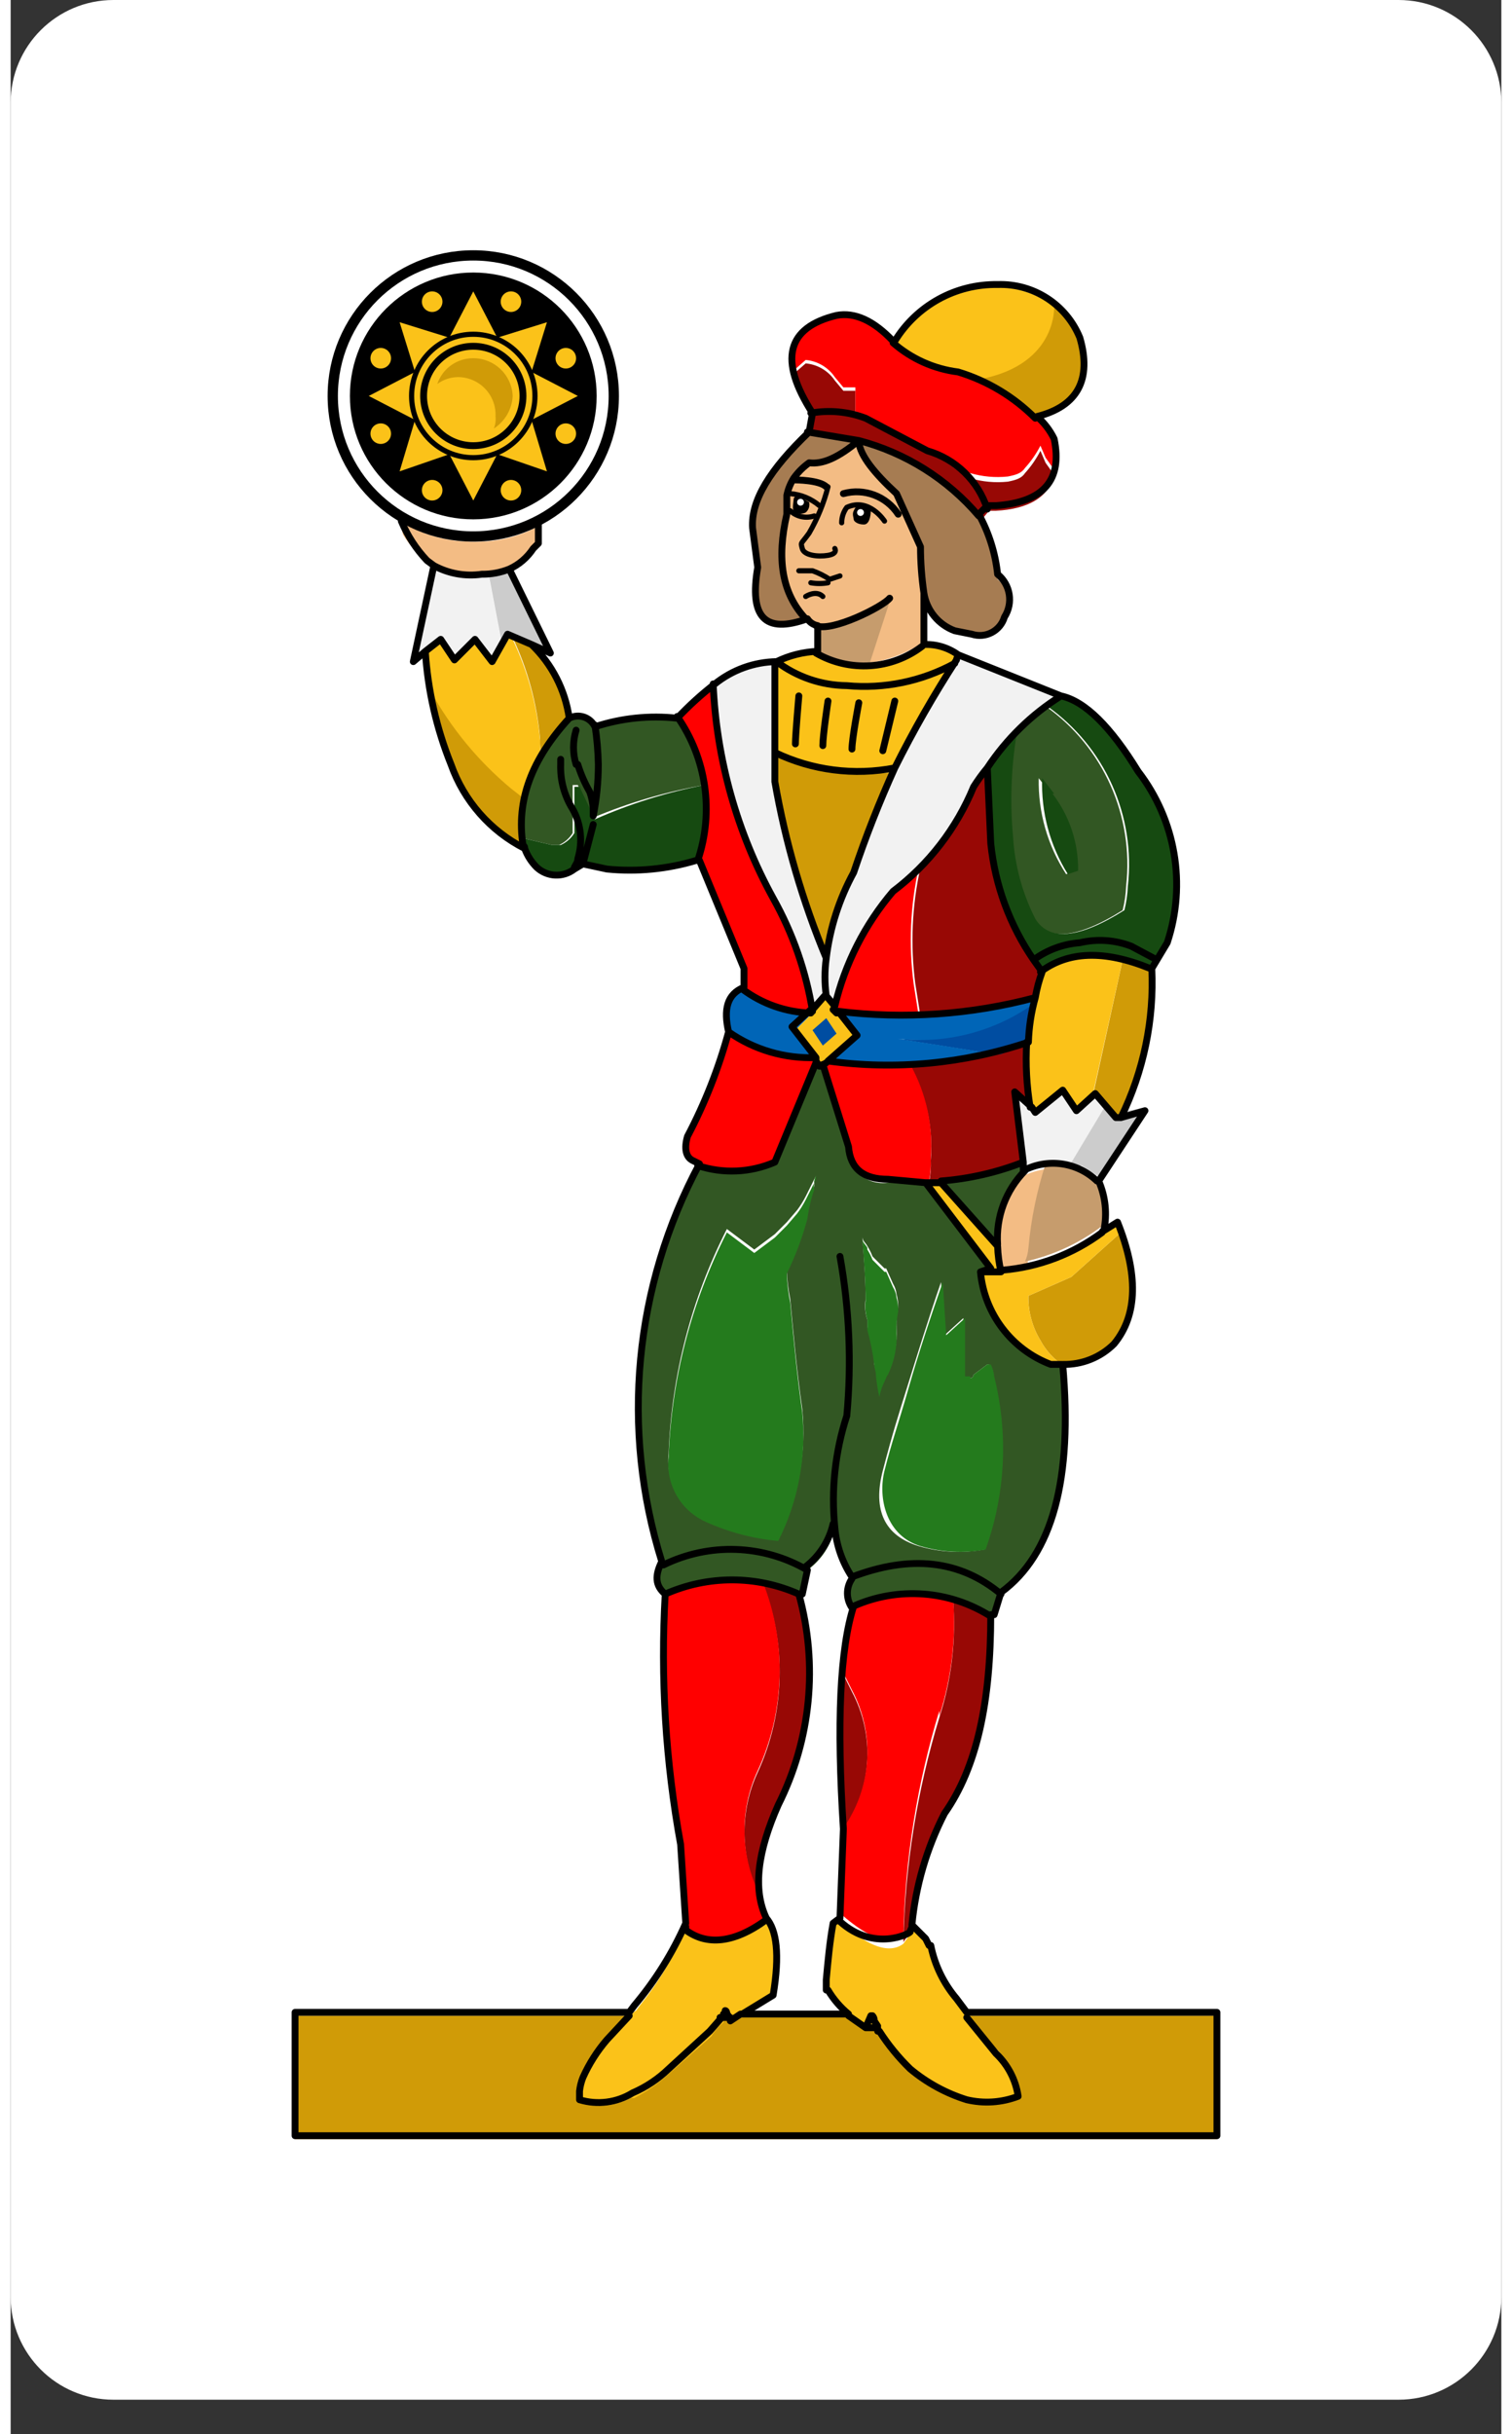 <?xml version="1.0" encoding="UTF-8"?>
<svg xmlns="http://www.w3.org/2000/svg" xmlns:xlink="http://www.w3.org/1999/xlink" width="261px" height="420px" viewBox="0 0 261 426" version="1.1">
<rect x="0" y="0" width="261" height="426" fill="#333333" stroke="none"/>
<g id="surface1">
<path style=" stroke:none;fill-rule:nonzero;fill:rgb(100%,100%,100%);fill-opacity:1;" d="M 18 0 L 243 0 C 252.941 0 261 8.059 261 18 L 261 402 C 261 411.941 252.941 420 243 420 L 18 420 C 8.059 420 0 411.941 0 402 L 0 18 C 0 8.059 8.059 0 18 0 Z M 18 0 "/>
<path style=" stroke:none;fill-rule:nonzero;fill:rgb(59.608%,3.137%,1.961%);fill-opacity:1;" d="M 145.801 293.102 C 145.164 301.992 145.262 310.922 146.102 319.801 C 150.836 312.727 151.297 303.617 147.301 296.102 L 145.801 293.102 M 138.301 279 L 131.699 277.199 C 135.918 287.863 135.59 299.785 130.801 310.199 C 127.609 317.07 127.719 325.02 131.102 331.801 C 131.039 326.422 132.168 321.094 134.398 316.199 C 140.395 304.75 141.789 291.445 138.301 279 M 165 279.898 C 165.574 286.891 164.758 293.926 162.602 300.602 C 158.711 313.348 156.59 326.574 156.301 339.898 L 157.801 337.801 L 157.801 337.199 C 158.48 330.367 160.523 323.734 163.801 317.699 C 169.199 309.602 171.898 297.898 171.602 282.602 C 169.539 281.395 167.316 280.488 165 279.898 M 178.199 182.699 L 173.398 184.199 C 173.102 184.199 173.102 184.199 173.102 184.5 L 172.5 184.5 C 167.574 185.66 162.555 186.363 157.5 186.602 C 160.305 191.625 161.559 197.363 161.102 203.102 C 161.16 204.406 161.059 205.719 160.801 207 L 162.898 207 C 167.965 206.621 172.934 205.406 177.602 203.398 L 176.102 191.398 L 178.801 194.102 C 178.324 190.32 178.125 186.508 178.199 182.699 M 171 134.699 L 168.898 138 C 166.684 143.211 163.418 147.91 159.301 151.801 C 157.805 158.496 157.5 165.398 158.398 172.199 L 159.301 177.898 C 166.113 177.656 172.867 176.547 179.398 174.602 C 179.699 173.102 180.301 171.898 180.602 170.398 C 180.266 169.664 179.863 168.961 179.398 168.301 C 175.195 162.227 172.52 155.23 171.602 147.898 L 171 134.699 M 147.898 72.602 L 147.898 68.398 L 145.801 68.398 L 144.301 66.602 C 143.137 64.887 141.266 63.785 139.199 63.602 L 136.801 65.699 C 137.508 68.262 138.621 70.691 140.102 72.898 L 139.5 76.199 C 142.547 76.355 145.566 76.859 148.5 77.699 L 148.801 77.699 C 156.926 80.145 164.203 84.82 169.801 91.199 L 171.301 89.398 L 172.5 89.398 C 178.199 89.102 181.801 87 182.699 83.102 L 181.199 81 L 180.301 78.898 C 179.574 80.312 178.668 81.625 177.602 82.801 C 177 83.699 176.102 84 174.602 84.301 C 172.383 84.531 170.141 84.328 168 83.699 L 167.699 83.699 L 163.199 80.398 L 159.898 78.898 L 147.898 72.898 "/>
<path style=" stroke:none;fill-rule:nonzero;fill:rgb(81.569%,60.784%,2.745%);fill-opacity:1;" d="M 104.398 357.301 L 108.301 352.801 L 49.801 352.801 L 49.801 374.398 L 211.199 374.398 L 211.199 352.801 L 167.699 352.801 C 169.234 354.934 170.941 356.941 172.801 358.801 C 174.801 360.984 176.152 363.688 176.699 366.602 C 173.723 367.691 170.492 367.898 167.398 367.199 C 163.871 366.062 160.605 364.227 157.801 361.801 C 155.578 359.898 153.656 357.672 152.102 355.199 C 152.102 354.898 151.801 354.898 151.801 354.602 L 150 354.602 C 148.797 354.082 147.68 353.371 146.699 352.5 L 128.102 352.5 L 126.602 353.398 L 124.801 353.398 C 123.949 354.055 123.234 354.867 122.699 355.801 L 115.199 362.398 C 113.398 364.066 111.383 365.48 109.199 366.602 L 108.602 366.602 C 105.832 368.062 102.602 368.387 99.602 367.5 L 99.602 366 C 99.691 365.176 99.895 364.371 100.199 363.602 C 101.422 361.293 102.828 359.086 104.398 357 M 194.398 215.699 L 185.699 223.5 L 178.199 226.801 C 178.141 229.547 178.871 232.254 180.301 234.602 C 181.285 236.441 182.734 237.992 184.5 239.102 C 187.785 239.211 190.953 237.898 193.199 235.5 C 197.102 230.699 197.699 224.102 194.398 215.699 M 193.5 195.898 L 194.398 195.898 C 198.391 187.906 200.25 179.02 199.801 170.102 L 194.699 168 L 189.301 192.602 L 189.898 191.699 L 191.699 193.801 L 193.5 195.898 "/>
<path style=" stroke:none;fill-rule:nonzero;fill:rgb(0%,30.196%,63.137%);fill-opacity:1;" d="M 172.5 184.5 L 173.398 184.5 L 178.5 182.398 L 178.5 176.699 L 179.102 175.5 C 172.078 180.332 163.59 182.559 155.102 181.801 L 172.199 184.5 "/>
<path style=" stroke:none;fill-rule:nonzero;fill:rgb(81.569%,60.784%,2.745%);fill-opacity:1;" d="M 90.301 139.801 L 87.602 137.699 C 81.875 132.93 77.09 127.129 73.5 120.602 C 74.16 125.227 75.371 129.758 77.102 134.102 C 79.559 140.445 84.254 145.676 90.301 148.801 C 90 148.5 90 148.5 90 148.199 C 90 147.898 89.699 147.301 89.699 146.699 C 89.438 144.383 89.641 142.035 90.301 139.801 M 98.102 125.699 C 97.141 120.961 94.852 116.59 91.5 113.102 L 87.898 111.602 C 90.543 117.168 92.168 123.16 92.699 129.301 C 92.664 130.406 92.766 131.516 93 132.602 C 94.402 130.094 96.113 127.773 98.102 125.699 M 133.801 131.398 L 133.801 136.801 C 135.562 147.422 138.582 157.793 142.801 167.699 C 143.484 162.547 145.109 157.562 147.602 153 L 147.898 153 C 149.754 146.938 152.062 141.02 154.801 135.301 L 150 135.301 C 144.332 135.66 138.684 134.301 133.801 131.398 "/>
<path style=" stroke:none;fill-rule:nonzero;fill:rgb(98.431%,76.078%,9.804%);fill-opacity:1;" d="M 145.5 336.301 L 144.301 336.898 L 144 336.898 C 143.699 340.199 143.102 343.5 143.102 346.801 L 143.102 348.301 C 144.137 349.832 145.344 351.242 146.699 352.5 C 147.68 353.371 148.797 354.082 150 354.602 L 151.801 354.602 C 151.801 354.898 152.102 354.898 152.102 355.199 C 153.656 357.672 155.578 359.898 157.801 361.801 C 160.605 364.227 163.871 366.062 167.398 367.199 C 170.492 367.898 173.723 367.691 176.699 366.602 C 176.152 363.688 174.801 360.984 172.801 358.801 C 170.941 356.941 169.234 354.934 167.699 352.801 C 166.914 352.156 166.297 351.332 165.898 350.398 C 163.609 347.707 161.969 344.527 161.102 341.102 L 160.199 339.898 C 159.559 338.953 158.746 338.141 157.801 337.5 L 157.801 338.102 L 156.301 340.199 C 153.898 342 150.301 340.801 145.5 336.602 M 150.602 352.801 L 150 352.801 M 126.602 339 L 123.898 339.602 C 121.793 339.699 119.738 338.941 118.199 337.5 C 116.23 342.242 113.605 346.688 110.398 350.699 L 109.5 351.898 C 108.898 352.199 108.602 352.801 108.301 353.102 L 104.398 357.602 C 102.828 359.684 101.422 361.891 100.199 364.199 C 99.895 364.969 99.691 365.777 99.602 366.602 L 99.602 368.102 C 102.602 368.984 105.832 368.664 108.602 367.199 L 109.199 367.199 C 111.383 366.078 113.398 364.668 115.199 363 L 122.699 356.398 C 123.234 355.469 123.949 354.652 124.801 354 L 124.801 352.801 L 126 352.801 C 126 352.965 126.133 353.102 126.301 353.102 C 126.301 353.266 126.434 353.398 126.602 353.398 L 128.102 352.5 L 133.5 349.199 C 134.699 342 134.398 337.5 132.602 335.699 L 132.301 335.699 C 130.566 336.988 128.645 338 126.602 338.699 M 173.699 222.602 C 173.312 221.117 173.012 219.617 172.801 218.102 L 162.898 207 L 160.199 207 L 171.602 222.301 L 170.102 222.898 C 170.781 230.109 175.402 236.348 182.102 239.102 L 184.5 239.102 C 182.734 237.992 181.285 236.441 180.301 234.602 C 178.871 232.254 178.141 229.547 178.199 226.801 L 185.699 223.5 L 194.398 215.699 C 194.102 215.102 194.102 214.5 193.801 213.898 L 191.398 215.398 C 191.398 215.699 191.398 215.699 191.102 216 C 187.203 218.961 182.695 221.012 177.898 222 L 173.699 222.602 "/>
<path style=" stroke:none;fill-rule:nonzero;fill:rgb(0%,39.608%,71.765%);fill-opacity:1;" d="M 137.398 180.301 L 140.398 177.301 C 136.102 176.977 131.961 175.527 128.398 173.102 C 125.699 174.301 124.801 176.699 126 180.602 C 130.258 183.953 135.586 185.66 141 185.398 L 137.398 180.301 "/>
<path style=" stroke:none;fill-rule:nonzero;fill:rgb(98.431%,76.078%,9.804%);fill-opacity:1;" d="M 194.699 168 C 189.883 166.57 184.672 167.457 180.602 170.398 C 180.301 171.898 179.699 173.102 179.398 174.602 L 179.102 174.602 L 179.102 175.199 L 178.5 176.398 L 178.5 181.801 L 173.398 183.898 L 178.199 182.398 C 178.125 186.211 178.324 190.02 178.801 193.801 L 179.398 194.699 L 184.199 190.801 L 186.602 194.398 L 189.301 192.301 L 194.699 168 "/>
<path style=" stroke:none;fill-rule:nonzero;fill:rgb(0%,39.608%,71.765%);fill-opacity:1;" d="M 179.102 174.898 C 172.633 176.633 165.992 177.637 159.301 177.898 C 154.492 178.148 149.672 177.949 144.898 177.301 L 148.199 181.5 L 143.102 186 C 147.871 186.648 152.691 186.852 157.5 186.602 C 162.555 186.363 167.574 185.66 172.5 184.5 L 155.398 181.801 C 163.535 182.727 171.73 180.703 178.5 176.102 "/>
<path style=" stroke:none;fill-rule:nonzero;fill:rgb(98.431%,76.078%,9.804%);fill-opacity:1;" d="M 87.898 111.602 L 87.301 111.602 L 86.102 113.699 L 84.602 116.398 L 81.301 112.199 L 77.699 115.801 L 75.602 112.199 L 72.602 114.602 L 73.5 120.898 C 77.09 127.43 81.875 133.23 87.602 138 L 90.301 140.102 C 90.66 137.531 91.582 135.074 93 132.898 C 92.766 131.816 92.664 130.707 92.699 129.602 C 92.168 123.461 90.543 117.465 87.898 111.898 M 134.102 115.801 L 134.102 131.398 C 138.898 134.242 144.43 135.602 150 135.301 L 154.801 135.301 C 154.801 135 154.801 135 155.102 134.699 C 158.188 128.082 161.695 121.668 165.602 115.5 L 166.199 114.898 C 164.293 113.719 162.137 113 159.898 112.801 C 157.102 114.93 153.789 116.273 150.301 116.699 C 147.152 116.617 144.07 115.793 141.301 114.301 C 138.801 114.395 136.348 115.008 134.102 116.102 M 179.699 73.199 C 181.934 72.246 184.047 71.039 186 69.602 C 187.891 66.641 188.227 62.949 186.898 59.699 C 184.801 54 180 50.699 172.801 50.102 C 165.473 50.273 158.715 54.102 154.801 60.301 C 157.367 62.605 160.457 64.254 163.801 65.102 Z M 179.699 73.199 "/>
<path style=" stroke:none;fill-rule:nonzero;fill:rgb(81.569%,60.784%,2.745%);fill-opacity:1;" d="M 182.699 53.699 C 182.699 53.699 183.301 64.5 168.301 66.602 L 180 73.5 C 180 73.5 188.102 71.102 188.102 64.5 C 188.441 60.176 186.363 56.02 182.699 53.699 Z M 182.699 53.699 "/>
<path style=" stroke:none;fill-rule:nonzero;fill:rgb(100%,0%,0%);fill-opacity:1;" d="M 131.699 277.199 C 126.043 276.145 120.203 276.77 114.898 279 C 113.879 293.855 114.789 308.777 117.602 323.398 L 118.199 337.199 C 119.738 338.641 121.793 339.398 123.898 339.301 L 126.602 338.699 C 128.645 338 130.566 336.988 132.301 335.699 C 131.723 334.355 131.32 332.945 131.102 331.5 C 127.719 324.719 127.609 316.77 130.801 309.898 C 135.59 299.484 135.918 287.562 131.699 276.898 M 162.602 300.301 C 164.758 293.625 165.574 286.59 165 279.602 C 159.344 277.91 153.266 278.336 147.898 280.801 C 146.609 284.672 145.898 288.719 145.801 292.801 L 147.301 295.801 C 151.297 303.316 150.836 312.426 146.102 319.5 L 145.5 335.102 C 150.301 339.301 153.898 340.5 156.301 338.699 C 156.59 325.375 158.711 312.148 162.602 299.398 M 143.102 186 L 142.5 186.602 L 146.699 200.699 C 146.68 202.461 147.434 204.141 148.762 205.297 C 150.09 206.449 151.859 206.965 153.602 206.699 L 160.801 206.699 C 161.059 205.418 161.16 204.105 161.102 202.801 C 161.559 197.066 160.305 191.324 157.5 186.301 C 152.691 186.551 147.871 186.348 143.102 185.699 M 126 180.602 L 125.699 180.602 C 124.297 187.141 121.867 193.418 118.5 199.199 C 117.898 201.301 118.199 202.801 119.398 203.398 L 120.602 204 C 125.02 205.469 129.828 205.258 134.102 203.398 L 141.301 186 L 141.301 185.398 C 135.887 185.66 130.559 183.953 126.301 180.602 M 173.699 184.199 L 173.398 184.199 C 173.398 183.898 173.398 183.898 173.699 183.898 M 159.301 151.801 C 157.844 153.355 156.234 154.762 154.5 156 C 149.68 162.062 146.293 169.141 144.602 176.699 L 144.602 177.301 C 149.371 177.949 154.191 178.148 159 177.898 L 158.102 172.199 C 157.203 165.398 157.508 158.496 159 151.801 M 117 125.699 C 119.367 129.207 120.906 133.211 121.5 137.398 C 121.973 141.934 121.566 146.52 120.301 150.898 L 128.102 169.801 L 128.102 173.102 C 131.664 175.527 135.801 176.977 140.102 177.301 L 140.699 176.699 C 139.395 169.891 137.066 163.316 133.801 157.199 C 127.379 145.691 123.684 132.863 123 119.699 C 120.609 121.371 118.488 123.395 116.699 125.699 M 165.898 65.398 L 165 65.398 C 161.211 64.629 157.691 62.871 154.801 60.301 L 154.199 59.699 C 151.809 56.734 148.094 55.156 144.301 55.5 C 138.301 57 135.602 60.301 136.801 65.102 L 139.199 63 C 141.266 63.184 143.137 64.285 144.301 66 L 145.801 67.801 L 147.898 67.801 L 147.898 72 L 159.898 78.301 L 163.801 80.102 L 167.699 82.801 L 168 82.801 C 170.141 83.43 172.383 83.633 174.602 83.398 C 176.102 83.102 177 82.801 177.602 81.898 C 178.668 80.727 179.574 79.414 180.301 78 L 181.199 80.102 L 182.699 82.199 C 183.004 80.414 183.004 78.586 182.699 76.801 C 181.859 75.301 180.738 73.977 179.398 72.898 C 175.633 69.133 170.996 66.348 165.898 64.801 "/>
<path style=" stroke:none;fill-rule:nonzero;fill:rgb(19.608%,34.118%,13.725%);fill-opacity:1;" d="M 177.898 205.199 L 177.602 205.199 L 177.602 203.398 C 172.934 205.406 167.965 206.621 162.898 207 L 172.801 218.102 C 172.602 213.273 174.453 208.586 177.898 205.199 M 142.199 186.898 L 141.301 186 L 134.102 203.398 C 129.828 205.258 125.02 205.469 120.602 204 C 109.242 225.414 106.973 250.496 114.301 273.602 C 112.801 276 112.801 277.801 114.602 279 L 114.898 279 C 120.203 276.77 126.043 276.145 131.699 277.199 L 138.301 279 L 138.602 279 L 139.5 274.801 C 142.004 273.008 143.723 270.324 144.301 267.301 C 144.527 270.461 145.672 273.484 147.602 276 C 146.449 277.473 146.332 279.504 147.301 281.102 L 147.898 281.102 C 153.266 278.637 159.344 278.211 165 279.898 C 167.316 280.488 169.539 281.395 171.602 282.602 C 171.898 282.898 171.898 283.199 172.199 283.199 L 173.398 279 C 182.699 272.398 186.301 258.898 184.199 239.102 L 182.102 239.102 C 175.402 236.348 170.781 230.109 170.102 222.898 L 171.602 222.301 L 160.199 207 L 153.602 207 C 151.859 207.266 150.09 206.75 148.762 205.594 C 147.434 204.441 146.68 202.762 146.699 201 L 142.5 186.898 L 142.199 186.898 M 139.199 209.398 L 141 205.801 C 140.758 206.367 140.656 206.984 140.699 207.602 C 140.125 209.254 139.723 210.965 139.5 212.699 C 138.617 216.012 137.41 219.227 135.898 222.301 C 135.953 224.016 136.152 225.719 136.5 227.398 C 137.102 234 137.699 240.301 138.602 246.602 C 139.359 254.348 137.902 262.148 134.398 269.102 C 130.047 268.707 125.789 267.594 121.801 265.801 C 117.34 263.855 114.664 259.234 115.199 254.398 C 115.703 240.715 119.184 227.305 125.398 215.102 L 130.199 218.699 L 133.801 216 L 135.898 213.898 L 137.699 211.801 C 138.266 211.043 138.77 210.242 139.199 209.398 M 149.102 216.301 C 149.102 217.199 149.699 217.5 150 218.102 C 150.359 218.668 150.66 219.27 150.898 219.898 L 153 222 L 153.301 222 L 154.5 224.699 C 154.836 225.246 155.039 225.863 155.102 226.5 C 155.328 227.277 155.43 228.09 155.398 228.898 C 155.152 230.082 155.051 231.293 155.102 232.5 C 155.242 235.086 154.727 237.668 153.602 240 C 153.301 240.301 153.301 240.602 153 241.199 C 152.566 242.051 152.266 242.961 152.102 243.898 C 151.801 242.699 151.801 241.199 151.5 240 C 151.199 238.801 151.199 238.801 151.199 238.199 C 150.945 236.172 150.543 234.168 150 232.199 L 150 231 C 149.609 229.844 149.504 228.605 149.699 227.398 C 149.699 223.801 149.398 220.199 149.102 216.301 M 167.102 241.199 L 168 241.199 C 168.332 241.199 168.602 240.93 168.602 240.602 L 171 238.801 L 171.301 238.801 C 171.633 239.453 171.836 240.168 171.898 240.898 C 174.41 250.926 173.887 261.473 170.398 271.199 C 166.605 271.898 162.699 271.691 159 270.602 C 153 268.801 150.898 264.301 152.699 257.398 C 154.5 250.5 155.398 247.801 156.898 243 C 158.398 238.199 160.801 230.398 162.898 224.398 L 163.5 233.699 L 166.801 230.699 L 166.801 241.199 M 181.199 123.602 C 179.254 125.137 177.445 126.844 175.801 128.699 C 174.867 134.551 174.664 140.496 175.199 146.398 C 175.496 151.418 176.824 156.32 179.102 160.801 C 181.5 164.699 186.602 164.398 194.699 159.301 C 195.047 157.926 195.246 156.516 195.301 155.102 C 196.695 142.812 191.293 130.742 181.199 123.602 M 180 136.199 L 182.102 138.898 C 185.082 142.762 186.668 147.52 186.602 152.398 L 184.801 153 C 181.551 148.008 179.879 142.156 180 136.199 M 121.199 137.398 C 120.699 133.234 119.262 129.234 117 125.699 C 112.051 125.016 107.008 125.531 102.301 127.199 C 101.5 125.688 99.676 125.035 98.102 125.699 C 96.113 127.773 94.402 130.094 93 132.602 C 91.582 134.773 90.66 137.23 90.301 139.801 C 89.641 142.035 89.438 144.383 89.699 146.699 L 94.801 147.898 L 96 147.898 C 96.992 147.457 97.828 146.727 98.398 145.801 L 98.398 137.398 L 99.301 137.398 L 102 143.102 C 108.262 140.461 114.805 138.547 121.5 137.398 Z M 121.199 137.398 "/>
<path style=" stroke:none;fill-rule:nonzero;fill:rgb(95.294%,73.725%,51.765%);fill-opacity:1;" d="M 184.5 204.602 L 184.801 204.602 C 182.238 204.273 179.633 204.691 177.301 205.801 C 173.945 209.102 172.191 213.703 172.5 218.398 C 172.551 219.918 172.754 221.422 173.102 222.898 L 173.398 222.898 L 177.602 222.301 C 177.973 221.555 178.18 220.734 178.199 219.898 C 178.652 214.902 179.656 209.973 181.199 205.199 L 184.5 205.199 M 91.199 96.301 L 92.102 95.102 L 92.102 92.102 C 88.695 93.941 84.871 94.871 81 94.801 C 76.445 94.848 71.973 93.602 68.102 91.199 L 68.699 93.602 C 69.758 95.293 71.074 96.812 72.602 98.102 C 72.898 98.398 73.5 98.699 73.801 99.301 C 76.414 100.543 79.316 101.059 82.199 100.801 L 83.102 100.801 L 87 99.602 C 88.629 98.828 90.066 97.703 91.199 96.301 M 148.199 77.398 C 145.855 79.652 142.75 80.938 139.5 81 C 138.453 81.742 137.543 82.656 136.801 83.699 L 135.898 85.801 C 135.531 86.961 135.426 88.191 135.602 89.398 L 135.602 90.301 C 133.801 97.801 134.699 103.801 138.898 108.301 L 140.699 109.5 C 143.105 110.043 145.617 109.836 147.898 108.898 L 152.102 106.801 L 149.699 116.102 C 153.242 115.711 156.637 114.477 159.602 112.5 L 159.602 103.5 C 158.902 100.859 158.699 98.113 159 95.398 L 154.5 86.398 C 150.602 82.5 148.199 79.5 147.898 77.102 "/>
<path style=" stroke:none;fill-rule:nonzero;fill:rgb(77.647%,61.176%,42.745%);fill-opacity:1;" d="M 184.801 203.699 L 181.199 203.699 C 179.656 208.473 178.652 213.402 178.199 218.398 C 178.141 219.23 177.938 220.039 177.602 220.801 C 182.371 219.75 186.871 217.703 190.801 214.801 L 191.102 214.801 C 191.66 211.996 191.453 209.094 190.5 206.398 L 187.199 204 L 184.801 204 M 141.301 114 C 144.07 115.492 147.152 116.316 150.301 116.398 L 154.199 104.398 L 148.801 107.398 C 146.492 108.918 143.758 109.652 141 109.5 Z M 141.301 114 "/>
<path style=" stroke:none;fill-rule:nonzero;fill:rgb(14.118%,48.235%,11.373%);fill-opacity:1;" d="M 168 240.898 L 167.102 240.898 L 167.102 230.699 L 163.801 233.699 L 163.199 224.398 C 161.102 230.398 159 236.699 157.199 243 C 155.398 249.301 154.199 252.602 153 257.398 C 151.801 262.199 153.301 268.801 159.301 270.602 C 163 271.691 166.906 271.898 170.699 271.199 C 174.188 261.473 174.711 250.926 172.199 240.898 C 172.137 240.168 171.934 239.453 171.602 238.801 L 171 238.801 L 168.602 240.602 C 168.602 240.93 168.332 241.199 168 241.199 M 150 218.398 C 149.699 217.801 149.102 217.5 149.102 216.602 C 149.398 220.5 149.699 224.102 149.699 227.699 C 149.551 228.809 149.656 229.938 150 231 L 150 232.801 C 150.543 234.77 150.945 236.773 151.199 238.801 C 151.199 239.398 151.5 240 151.5 240.602 C 151.5 241.199 151.801 243.301 152.102 244.5 C 152.266 243.559 152.566 242.648 153 241.801 C 153.301 241.199 153.301 240.898 153.602 240.602 C 154.727 238.266 155.242 235.688 155.102 233.102 C 155.051 231.891 155.152 230.684 155.398 229.5 C 155.43 228.688 155.328 227.879 155.102 227.102 C 155.039 226.461 154.836 225.848 154.5 225.301 L 153.301 222.602 L 153 222.602 L 150.898 220.5 C 150.66 219.871 150.359 219.27 150 218.699 M 141 206.398 L 139.199 210 C 138.77 210.84 138.266 211.645 137.699 212.398 L 135.898 214.5 L 133.801 216.602 L 130.199 219.301 L 125.398 215.699 C 119.184 227.902 115.703 241.312 115.199 255 C 114.664 259.836 117.34 264.457 121.801 266.398 C 125.789 268.191 130.047 269.309 134.398 269.699 C 137.902 262.75 139.359 254.945 138.602 247.199 C 137.699 240.898 137.102 234.602 136.5 228 C 136.152 226.32 135.953 224.613 135.898 222.898 C 137.41 219.824 138.617 216.609 139.5 213.301 C 139.723 211.562 140.125 209.855 140.699 208.199 C 140.543 207.387 140.648 206.547 141 205.801 Z M 141 206.398 "/>
<path style=" stroke:none;fill-rule:nonzero;fill:rgb(98.431%,76.078%,9.804%);fill-opacity:1;" d="M 144.898 177.301 L 144.602 176.699 L 142.801 174.602 L 141 176.699 L 137.398 180.301 L 141 185.398 L 141.301 186 L 142.199 186.898 L 142.5 186.602 L 143.102 186 L 148.199 181.5 L 144.898 177.301 "/>
<path style=" stroke:none;fill-rule:nonzero;fill:rgb(94.902%,94.902%,94.902%);fill-opacity:1;" d="M 179.398 195 L 178.801 194.102 L 176.102 191.398 L 177.602 203.398 L 177.602 205.199 L 177.898 205.199 C 180.219 204.031 182.871 203.715 185.398 204.301 L 191.699 193.801 L 189.898 191.699 L 189.301 192.602 L 186.602 194.699 L 184.199 191.102 L 179.398 195 M 83.699 100.801 L 82.5 100.801 C 79.715 101.066 76.906 100.547 74.398 99.301 L 70.5 115.801 L 72.602 114.301 L 75.602 111.898 L 77.699 115.5 L 81.301 111.898 L 84.602 116.102 L 86.102 113.398 Z M 83.699 100.801 "/>
<path style=" stroke:none;fill-rule:nonzero;fill:rgb(80%,80%,80%);fill-opacity:1;" d="M 194.398 195.602 L 193.5 195.602 L 191.699 193.5 L 185.398 204 L 187.5 204 L 190.801 206.102 L 198.602 193.801 L 194.398 194.699 M 87.301 111.301 L 87.898 111.301 L 91.5 112.801 L 94.801 114 L 87.602 99.602 L 83.699 100.5 L 86.102 113.102 Z M 87.301 111.301 "/>
<path style=" stroke:none;fill-rule:nonzero;fill:rgb(8.627%,29.02%,6.667%);fill-opacity:1;" d="M 94.801 147.898 L 89.699 146.699 C 89.699 147.301 90 147.602 90 148.199 C 90 148.801 90 148.5 90.301 148.801 C 90.652 150.02 91.266 151.145 92.102 152.102 C 94.102 153.762 97 153.762 99 152.102 L 100.199 151.199 L 104.398 152.102 C 109.723 152.883 115.156 152.473 120.301 150.898 C 121.566 146.52 121.973 141.934 121.5 137.398 C 114.895 138.668 108.453 140.68 102.301 143.398 L 99.602 137.699 L 98.699 137.699 L 98.699 145.801 C 98.129 146.727 97.293 147.457 96.301 147.898 L 95.102 147.898 M 182.699 138.898 L 180.602 136.199 C 180.391 142.125 181.957 147.973 185.102 153 L 186.898 152.398 C 186.969 147.52 185.383 142.762 182.398 138.898 M 199.801 169.801 L 202.5 165 C 206.102 155.102 204.301 145.199 197.398 135.301 C 190.5 125.398 188.102 123 183.898 122.102 L 181.5 123.602 C 191.594 130.742 196.996 142.812 195.602 155.102 C 195.547 156.516 195.344 157.926 195 159.301 C 186.898 164.398 181.801 164.699 179.398 160.801 C 177.125 156.32 175.797 151.418 175.5 146.398 C 174.965 140.496 175.168 134.551 176.102 128.699 C 174.254 130.57 172.551 132.578 171 134.699 L 171.602 147.898 C 172.52 155.23 175.195 162.227 179.398 168.301 C 179.863 168.961 180.266 169.664 180.602 170.398 C 184.672 167.457 189.883 166.57 194.699 168 Z M 199.801 169.801 "/>
<path style=" stroke:none;fill-rule:nonzero;fill:rgb(100%,100%,100%);fill-opacity:1;" d="M 98.699 52.5 C 94.188 47.738 87.859 45.121 81.301 45.301 C 74.746 45.156 68.438 47.77 63.898 52.5 C 59.184 57.168 56.582 63.562 56.699 70.199 C 56.738 78.742 61.156 86.672 68.398 91.199 C 72.27 93.602 76.746 94.848 81.301 94.801 C 85.172 94.871 88.992 93.941 92.398 92.102 C 94.793 91.059 96.938 89.523 98.699 87.602 C 103.574 83.141 106.305 76.805 106.199 70.199 C 106.352 63.5 103.621 57.055 98.699 52.5 M 60.301 69.301 C 60.094 63.852 62.285 58.59 66.301 54.898 C 70.078 51.016 75.281 48.844 80.699 48.898 C 86.195 48.898 91.473 51.055 95.398 54.898 C 99.258 58.695 101.422 63.887 101.398 69.301 C 101.48 74.816 99.328 80.129 95.426 84.027 C 91.527 87.926 86.215 90.082 80.699 90 C 75.238 90 70.004 87.809 66.168 83.918 C 62.332 80.027 60.219 74.762 60.301 69.301 Z M 60.301 69.301 "/>
<path style=" stroke:none;fill-rule:nonzero;fill:rgb(65.098%,48.627%,32.157%);fill-opacity:1;" d="M 174.301 108.301 C 175.457 105.93 174.836 103.074 172.801 101.398 C 172.535 97.73 171.512 94.156 169.801 90.898 C 164.203 84.523 156.926 79.844 148.801 77.398 C 149.102 80.102 151.199 83.102 155.102 86.699 L 159.602 96 C 159.301 98.715 159.504 101.461 160.199 104.102 C 160.609 107.047 162.551 109.559 165.301 110.699 L 168.301 111.301 C 170.754 111.812 173.238 110.57 174.301 108.301 M 135.898 87.898 C 135.871 87.57 135.98 87.246 136.199 87 C 136.18 85.93 136.492 84.879 137.102 84 C 137.684 82.828 138.629 81.883 139.801 81.301 C 143.121 81.293 146.285 79.875 148.5 77.398 C 145.566 76.559 142.547 76.059 139.5 75.898 C 132.602 82.199 129.301 87.898 129.898 92.398 L 130.5 99.602 C 129 108.301 132 111.301 139.199 108.301 C 135 104.102 134.102 97.801 136.199 90.301 C 135.953 89.523 135.852 88.711 135.898 87.898 Z M 135.898 87.898 "/>
<path style=" stroke:none;fill-rule:nonzero;fill:rgb(94.902%,94.902%,94.902%);fill-opacity:1;" d="M 133.801 131.398 L 133.801 115.801 C 129.848 115.766 126.016 117.148 123 119.699 C 123.684 132.863 127.379 145.691 133.801 157.199 C 137.172 163.301 139.598 169.875 141 176.699 L 142.801 174.602 L 144.602 176.699 C 146.293 169.141 149.68 162.062 154.5 156 C 156.234 154.762 157.844 153.355 159.301 151.801 C 163.418 147.91 166.684 143.211 168.898 138 L 171 134.699 C 172.551 132.578 174.254 130.57 176.102 128.699 C 177.746 126.844 179.555 125.137 181.5 123.602 L 183.898 122.102 L 166.199 114.898 L 165.602 115.5 C 161.695 121.668 158.188 128.082 155.102 134.699 C 154.801 135 154.801 135 154.801 135.301 C 152.062 141.02 149.754 146.938 147.898 153 L 147.602 153 C 145.109 157.562 143.484 162.547 142.801 167.699 C 138.582 157.793 135.562 147.422 133.801 136.801 Z M 133.801 131.398 "/>
<path style=" stroke:none;fill-rule:nonzero;fill:rgb(0%,30.196%,63.137%);fill-opacity:1;" d="M 142.199 183 L 140.398 180.301 L 142.801 178.199 L 144.602 180.898 Z M 142.199 183 "/>
<path style="fill:none;stroke-width:0.4;stroke-linecap:round;stroke-linejoin:round;stroke:rgb(0%,0%,0%);stroke-opacity:1;stroke-miterlimit:4;" d="M 30.799 30.6 L 30.799 31.701 L 30.5 32 C 30.156 32.525 29.671 32.941 29.1 33.201 L 31.5 38.1 L 30.4 37.6 C 31.594 38.747 32.368 40.26 32.6 41.9 C 32.865 41.762 33.173 41.738 33.456 41.832 C 33.738 41.926 33.971 42.132 34.1 42.4 C 35.646 41.893 37.283 41.723 38.9 41.9 C 39.579 41.177 40.315 40.508 41.1 39.9 C 42.122 39.078 43.389 38.621 44.701 38.6 C 45.449 38.236 46.267 38.031 47.1 38 L 47.1 36.5 C 46.853 36.456 46.635 36.311 46.5 36.1 C 44 37 43.1 36 43.6 33.1 L 43.299 30.799 C 43.201 29.201 44.299 27.4 46.6 25.201 L 46.799 24.1 C 44.799 21 45.299 19.1 48.201 18.4 C 49.267 18.201 50.367 18.701 51.5 19.9 L 51.6 19.9 C 52.875 17.815 55.156 16.56 57.6 16.6 C 59.691 16.527 61.607 17.764 62.4 19.701 C 63.1 22.1 62.299 23.701 59.9 24.299 C 60.318 24.661 60.658 25.104 60.9 25.6 C 61.4 28 60.299 29.299 57.5 29.5 L 57 29.5 L 56.5 30 C 57.095 31.082 57.469 32.272 57.6 33.5 C 58.35 34.111 58.522 35.186 58 36 C 57.885 36.388 57.618 36.712 57.26 36.9 C 56.904 37.089 56.484 37.125 56.1 37 L 55.1 36.799 C 54.145 36.448 53.456 35.605 53.299 34.6 L 53.299 37.6 C 54.016 37.57 54.719 37.783 55.299 38.201 L 61.299 40.6 C 62.701 40.9 64.201 42.4 65.799 45 C 67.993 47.844 68.632 51.591 67.5 55 L 66.9 56 L 66.6 56.5 C 66.741 59.505 66.121 62.497 64.799 65.201 L 66.201 64.799 L 63.5 68.9 C 63.898 69.812 64.003 70.826 63.799 71.799 L 64.6 71.299 C 65.799 74.299 65.799 76.701 64.4 78.4 C 63.607 79.194 62.522 79.628 61.4 79.6 C 62 86.299 60.799 90.701 57.799 92.9 L 57.4 94.201 L 57.201 94.201 C 57.201 99.299 56.4 103.1 54.5 105.799 C 53.461 107.827 52.816 110.033 52.6 112.299 L 53.4 113.1 L 53.6 113.5 L 53.701 113.5 C 53.93 114.643 54.447 115.71 55.201 116.6 L 55.799 117.4 L 70.4 117.4 L 70.4 124.6 L 16.6 124.6 L 16.6 117.4 L 36.1 117.4 L 36.4 117 C 37.624 115.551 38.634 113.935 39.4 112.201 L 39.1 107.6 C 38.223 102.786 37.921 97.885 38.201 93 C 37.6 92.5 37.6 91.9 38 91.1 C 35.589 83.385 36.382 75.025 40.201 67.9 L 39.799 67.701 C 39.4 67.5 39.299 67 39.5 66.299 C 40.522 64.361 41.327 62.315 41.9 60.201 C 41.6 58.9 41.799 58 42.799 57.6 L 42.799 56.5 L 40.201 50.201 L 40 50.201 C 38.316 50.706 36.549 50.876 34.799 50.701 L 33.4 50.4 L 32.9 50.701 C 32.241 51.211 31.31 51.168 30.701 50.6 C 30.389 50.289 30.15 49.914 30 49.5 C 27.992 48.478 26.453 46.724 25.701 44.6 C 24.852 42.493 24.345 40.266 24.201 38 L 23.5 38.6 L 24.701 33 L 24.299 32.701 C 23.664 32.031 23.156 31.251 22.799 30.4 M 51.5 20 C 52.568 20.934 53.892 21.526 55.299 21.701 C 56.999 22.216 58.544 23.143 59.799 24.4 M 57 29.701 C 56.47 28.056 55.159 26.781 53.5 26.299 L 49.9 24.4 C 48.88 24.01 47.775 23.908 46.701 24.1 M 46.5 25.201 L 49.5 25.701 C 52.228 26.417 54.671 27.952 56.5 30.1 M 46.4 36.1 C 45 34.6 44.701 32.6 45.299 30 L 45.299 28.9 C 45.372 28.546 45.508 28.207 45.701 27.9 C 45.948 27.552 46.251 27.247 46.6 27 C 47.4 27.1 48.299 26.701 49.5 25.701 M 49.5 25.799 C 49.6 26.6 50.4 27.6 51.701 28.799 L 53.1 31.9 C 53.102 32.803 53.168 33.706 53.299 34.6 M 55.299 38.201 C 55.299 38.299 55.201 38.4 55.201 38.5 C 53.883 40.531 52.681 42.634 51.6 44.799 C 50.697 46.792 49.896 48.827 49.201 50.9 C 48.354 52.451 47.811 54.147 47.6 55.9 C 47.5 56.63 47.5 57.37 47.6 58.1 L 48.1 58.701 C 48.685 56.228 49.852 53.932 51.5 52 C 53.585 50.424 55.207 48.318 56.201 45.9 C 56.443 45.517 56.71 45.148 57 44.799 C 58.117 43.109 59.583 41.677 61.299 40.6 M 47.6 55.9 C 46.22 52.589 45.215 49.134 44.6 45.6 L 44.6 38.6 M 53.201 37.701 C 51.404 39.073 48.958 39.23 47 38.1 M 55.1 38.701 C 53.177 39.751 50.983 40.204 48.799 40 C 47.319 39.986 45.882 39.495 44.701 38.6 M 57 44.799 L 57.201 49.201 C 57.449 51.641 58.309 53.979 59.701 56 C 60.488 55.419 61.423 55.073 62.4 55 C 63.397 54.764 64.443 54.833 65.4 55.201 L 66.9 56 M 47 36.5 C 47.9 36.9 50.9 35.4 51.299 34.9 M 51.6 44.799 C 49.23 45.262 46.775 44.947 44.6 43.9 M 24.201 38 L 25.1 37.299 L 25.9 38.5 L 27.1 37.299 L 28.1 38.6 L 29 37 L 30.4 37.6 M 32.6 41.9 C 30.4 44.299 29.5 46.701 29.9 49.299 C 30 49.4 30 49.4 30 49.5 M 29.1 33.201 C 28.592 33.406 28.048 33.508 27.5 33.5 C 26.538 33.641 25.555 33.465 24.701 33 M 33 42.6 C 32.799 43.251 32.799 43.948 33 44.6 L 33.1 44.6 C 33.272 45.158 33.507 45.695 33.799 46.201 C 33.914 46.522 33.982 46.859 34 47.201 L 34 47.6 C 34.198 46.612 34.299 45.608 34.299 44.6 C 34.283 43.829 34.216 43.061 34.1 42.299 M 32.9 50.6 C 33 50.4 33.1 50.299 33.1 50.1 C 33.401 49.133 33.293 48.085 32.799 47.201 C 32.312 46.423 32.069 45.517 32.1 44.6 L 32.1 44.299 M 34 48.1 L 33.4 50.4 M 38.9 41.799 C 40.613 44.25 41.059 47.368 40.1 50.201 M 59.799 58.201 C 56.053 59.201 52.15 59.471 48.299 59 L 49.4 60.4 L 47.701 61.9 C 51.633 62.439 55.637 62.061 59.4 60.799 C 59.428 59.921 59.562 59.047 59.799 58.201 C 59.887 57.689 60.02 57.186 60.201 56.701 L 59.701 56 M 64.799 65.201 L 64.5 65.201 L 63.299 63.799 L 62.201 64.799 L 61.4 63.6 L 59.799 64.9 L 59.6 64.6 L 58.6 63.701 L 59.1 67.799 L 59.1 68.299 C 60.512 67.549 62.247 67.792 63.4 68.9 M 59.5 64.6 C 59.292 63.345 59.224 62.07 59.299 60.799 M 60.1 56.701 C 61.701 55.5 63.799 55.4 66.5 56.5 M 47.5 58.1 L 46.799 58.9 L 46.701 58.9 L 45.6 59.9 L 47 61.701 L 47 61.9 L 47.201 62.201 L 47.299 62.201 L 47.6 62 M 48.201 59.1 L 48 58.9 M 46.799 59 C 46.427 56.682 45.648 54.448 44.5 52.4 C 42.387 48.559 41.19 44.28 41 39.9 M 42.701 57.701 C 43.857 58.569 45.254 59.057 46.701 59.1 M 47 62 L 44.6 67.799 C 43.176 68.419 41.573 68.49 40.1 68 M 61.4 79.6 L 60.701 79.6 C 58.414 78.732 56.823 76.635 56.6 74.201 L 57.201 74 L 53.4 69 L 51.201 68.799 C 49.799 68.799 49 68.201 48.9 66.9 L 47.4 62.1 M 56.6 74.201 L 57.799 74.201 C 57.684 73.708 57.617 73.206 57.6 72.701 L 54.299 69 L 53.4 69 M 48.4 73.299 C 48.951 76.368 49.085 79.496 48.799 82.6 C 48.116 84.694 47.878 86.909 48.1 89.1 C 48.185 90.135 48.529 91.133 49.1 92 C 52.5 90.701 55.4 91 57.799 93 M 63.799 71.799 C 63.745 71.799 63.701 71.845 63.701 71.9 C 62.009 73.16 60.001 73.922 57.9 74.1 M 59.1 67.799 C 57.562 68.402 55.945 68.772 54.299 68.9 M 59.201 68.299 C 58.077 69.439 57.495 71.004 57.6 72.6 M 41.9 60.201 C 43.389 61.246 45.181 61.772 47 61.701 M 38.201 93 C 40.682 91.896 43.517 91.896 46 93 L 46.201 93 L 46.5 91.6 C 43.927 90.1 40.773 89.988 38.1 91.299 L 38 91.299 M 46 93 C 47.138 97.107 46.71 101.491 44.799 105.299 C 43.6 108 43.299 110.201 44.1 111.9 C 44.701 112.6 44.9 114 44.5 116.4 L 42.701 117.5 L 48.9 117.5 C 48.422 117.107 48.016 116.633 47.701 116.1 L 47.6 116.1 L 47.6 115.5 C 47.701 114.4 47.799 113.299 48 112.201 L 48.4 111.9 L 48.6 106.701 C 48.201 100.5 48.4 96.201 49.201 93.701 C 49.201 93.755 49.155 93.799 49.1 93.799 C 48.747 93.288 48.747 92.612 49.1 92.1 M 57.201 94.299 C 54.801 92.775 51.799 92.549 49.201 93.701 M 52.6 112.4 C 52.6 112.5 52.5 112.6 52.5 112.701 C 52.5 112.799 50.4 113.9 48.4 112.1 M 55.799 117.701 L 57.5 119.799 C 58.202 120.464 58.66 121.344 58.799 122.299 C 57.842 122.667 56.797 122.736 55.799 122.5 C 54.592 122.124 53.47 121.512 52.5 120.701 C 51.818 120.038 51.214 119.299 50.701 118.5 L 50.6 118.5 L 50.6 118.299 L 49.9 118.299 L 48.9 117.6 M 50.6 118.201 L 50.4 117.9 C 50.409 117.79 50.374 117.682 50.299 117.6 L 50.201 117.6 L 49.9 118.299 M 50.299 117.6 L 50.201 117.6 M 44.1 112 C 42.201 113.4 40.6 113.5 39.4 112.6 L 39.4 112.4 M 36.1 117.6 L 34.799 119 C 34.229 119.661 33.758 120.402 33.4 121.201 C 33.298 121.457 33.23 121.725 33.201 122 L 33.201 122.5 C 34.243 122.818 35.372 122.672 36.299 122.1 C 37.079 121.764 37.79 121.29 38.4 120.701 L 40.799 118.5 L 41.5 117.701 L 41.701 117.5 L 41.701 117.299 C 41.701 117.299 41.799 117.299 41.799 117.5 C 41.9 117.6 41.9 117.6 41.9 117.701 L 42 117.701 L 42 117.9 L 42.6 117.5 M 41.799 117.5 L 41.6 117.5 M 41.4 117.701 L 42 117.701 M 48 88.9 C 47.772 89.893 47.207 90.777 46.4 91.4 M 51.799 30 C 51.107 28.947 49.814 28.462 48.6 28.799 " transform="matrix(3,0,0,3,0,0)"/>
<path style="fill:none;stroke-width:0.3;stroke-linecap:round;stroke-linejoin:round;stroke:rgb(0%,0%,0%);stroke-opacity:1;stroke-miterlimit:4;" d="M 45.5 29.799 C 45.876 30.15 46.414 30.264 46.9 30.1 M 51 30.4 C 51 30.4 50.1 29 48.799 29.6 C 48.605 29.859 48.5 30.176 48.5 30.5 M 47.201 29.5 C 46.72 29.095 46.126 28.85 45.5 28.799 " transform="matrix(3,0,0,3,0,0)"/>
<path style=" stroke:none;fill-rule:nonzero;fill:rgb(0%,0%,0%);fill-opacity:1;" d="M 150.602 89.398 C 150.602 89.398 150.602 91.801 149.398 91.801 C 148.199 91.801 147.602 91.199 147.602 90.898 C 147.602 90.602 147.301 90 147.602 89.398 C 147.898 88.801 147.898 88.801 148.5 88.5 L 149.102 88.5 Z M 139.801 87.898 C 139.957 88.566 139.727 89.262 139.199 89.699 C 138.508 90.066 137.66 89.945 137.102 89.398 C 136.801 89.102 137.102 87.602 137.102 87.301 C 137.102 87 137.699 86.699 137.699 86.699 Z M 139.801 87.898 "/>
<path style=" stroke:none;fill-rule:nonzero;fill:rgb(100%,100%,100%);fill-opacity:1;" d="M 149.398 89.699 C 149.398 90.031 149.133 90.301 148.801 90.301 C 148.469 90.301 148.199 90.031 148.199 89.699 C 148.199 89.367 148.469 89.102 148.801 89.102 C 149.133 89.102 149.398 89.367 149.398 89.699 Z M 149.398 89.699 "/>
<path style=" stroke:none;fill-rule:nonzero;fill:rgb(100%,100%,100%);fill-opacity:1;" d="M 138.898 87.898 C 138.898 88.23 138.633 88.5 138.301 88.5 C 137.969 88.5 137.699 88.23 137.699 87.898 C 137.699 87.57 137.969 87.301 138.301 87.301 C 138.633 87.301 138.898 87.57 138.898 87.898 Z M 138.898 87.898 "/>
<path style="fill:none;stroke-width:0.3;stroke-linecap:round;stroke-linejoin:round;stroke:rgb(0%,0%,0%);stroke-opacity:1;stroke-miterlimit:4;" d="M 47.701 28.4 C 47.461 29.346 47.09 30.255 46.6 31.1 C 46.1 31.799 46.1 31.6 46.201 32 C 46.299 32.4 47.1 32.5 47.701 32.4 C 48.299 32.299 48.1 32 48.1 32 " transform="matrix(3,0,0,3,0,0)"/>
<path style="fill:none;stroke-width:0.4;stroke-linecap:round;stroke-linejoin:round;stroke:rgb(0%,0%,0%);stroke-opacity:1;stroke-miterlimit:4;" d="M 45.799 28 C 45.799 28 47.201 28 47.6 28.4 " transform="matrix(3,0,0,3,0,0)"/>
<path style="fill:none;stroke-width:0.3;stroke-linecap:round;stroke-linejoin:round;stroke:rgb(0%,0%,0%);stroke-opacity:1;stroke-miterlimit:4;" d="M 46 33.299 L 46.799 33.299 C 47.152 33.426 47.488 33.594 47.799 33.799 L 48.4 33.6 M 47.701 34 C 47.37 34.057 47.031 34.057 46.701 34 M 46.4 34.799 C 46.4 34.799 47 34.4 47.4 34.799 " transform="matrix(3,0,0,3,0,0)"/>
<path style="fill:none;stroke-width:0.4;stroke-linecap:round;stroke-linejoin:round;stroke:rgb(0%,0%,0%);stroke-opacity:1;stroke-miterlimit:4;" d="M 51.6 40.9 L 50.9 43.799 M 49.5 41 C 49.5 41 49.1 43.1 49.1 43.701 M 47.701 40.9 C 47.701 40.9 47.4 42.9 47.4 43.5 M 46 40.6 C 46 40.6 45.799 42.9 45.799 43.4 " transform="matrix(3,0,0,3,0,0)"/>
<path style=" stroke:none;fill-rule:nonzero;fill:rgb(100%,100%,100%);fill-opacity:1;" d="M 105.602 69.301 C 105.602 82.887 94.586 93.898 81 93.898 C 67.414 93.898 56.398 82.887 56.398 69.301 C 56.398 55.715 67.414 44.699 81 44.699 C 94.586 44.699 105.602 55.715 105.602 69.301 Z M 105.602 69.301 "/>
<path style=" stroke:none;fill-rule:nonzero;fill:rgb(0%,0%,0%);fill-opacity:1;" d="M 102.602 69.301 C 102.602 81.23 92.93 90.898 81 90.898 C 69.07 90.898 59.398 81.23 59.398 69.301 C 59.398 57.371 69.07 47.699 81 47.699 C 92.93 47.699 102.602 57.371 102.602 69.301 Z M 102.602 69.301 "/>
<path style="fill:none;stroke-width:0.6;stroke-linecap:butt;stroke-linejoin:miter;stroke:rgb(0%,0%,0%);stroke-opacity:1;stroke-miterlimit:10;" d="M 35.201 23.1 C 35.201 27.629 31.529 31.299 27 31.299 C 22.471 31.299 18.799 27.629 18.799 23.1 C 18.799 18.572 22.471 14.9 27 14.9 C 31.529 14.9 35.201 18.572 35.201 23.1 Z M 35.201 23.1 " transform="matrix(3,0,0,3,0,0)"/>
<path style=" stroke:none;fill-rule:nonzero;fill:rgb(98.431%,76.078%,9.804%);fill-opacity:1;" d="M 76.801 59.102 L 81 51 L 85.199 59.102 L 93.898 56.398 L 91.199 65.102 L 99.301 69.301 L 91.199 73.5 L 93.898 82.5 L 85.199 79.5 L 81 87.602 L 76.801 79.5 L 68.102 82.5 L 70.801 73.5 L 62.699 69.301 L 70.801 65.102 L 68.102 56.398 Z M 76.801 59.102 "/>
<path style="fill:none;stroke-width:0.3;stroke-linecap:butt;stroke-linejoin:miter;stroke:rgb(0%,0%,0%);stroke-opacity:1;stroke-miterlimit:10;" d="M 30.6 23.1 C 30.6 25.089 28.988 26.701 27 26.701 C 25.012 26.701 23.4 25.089 23.4 23.1 C 23.4 21.112 25.012 19.5 27 19.5 C 28.988 19.5 30.6 21.112 30.6 23.1 Z M 30.6 23.1 " transform="matrix(3,0,0,3,0,0)"/>
<path style="fill:none;stroke-width:0.4;stroke-linecap:butt;stroke-linejoin:miter;stroke:rgb(0%,0%,0%);stroke-opacity:1;stroke-miterlimit:10;" d="M 29.9 23.1 C 29.9 24.702 28.602 26 27 26 C 25.398 26 24.1 24.702 24.1 23.1 C 24.1 21.499 25.398 20.201 27 20.201 C 28.602 20.201 29.9 21.499 29.9 23.1 Z M 29.9 23.1 " transform="matrix(3,0,0,3,0,0)"/>
<path style=" stroke:none;fill-rule:nonzero;fill:rgb(81.569%,60.784%,2.745%);fill-opacity:1;" d="M 81 62.699 C 78.148 62.68 75.605 64.496 74.699 67.199 C 75.75 66.441 77.004 66.02 78.301 66 C 80.105 66 81.828 66.734 83.078 68.039 C 84.324 69.34 84.98 71.098 84.898 72.898 C 84.969 73.613 84.867 74.332 84.602 75 C 86.555 73.742 87.785 71.621 87.898 69.301 C 87.738 65.605 84.695 62.695 81 62.699 Z M 81 62.699 "/>
<path style=" stroke:none;fill-rule:nonzero;fill:rgb(98.431%,76.078%,9.804%);fill-opacity:1;" d="M 89.398 52.801 C 89.398 53.793 88.594 54.602 87.602 54.602 C 86.605 54.602 85.801 53.793 85.801 52.801 C 85.801 51.805 86.605 51 87.602 51 C 88.594 51 89.398 51.805 89.398 52.801 Z M 89.398 52.801 "/>
<path style=" stroke:none;fill-rule:nonzero;fill:rgb(98.431%,76.078%,9.804%);fill-opacity:1;" d="M 99 62.699 C 99 63.695 98.195 64.5 97.199 64.5 C 96.207 64.5 95.398 63.695 95.398 62.699 C 95.398 61.707 96.207 60.898 97.199 60.898 C 98.195 60.898 99 61.707 99 62.699 Z M 99 62.699 "/>
<path style=" stroke:none;fill-rule:nonzero;fill:rgb(98.431%,76.078%,9.804%);fill-opacity:1;" d="M 99 75.898 C 99 76.895 98.195 77.699 97.199 77.699 C 96.207 77.699 95.398 76.895 95.398 75.898 C 95.398 74.906 96.207 74.102 97.199 74.102 C 98.195 74.102 99 74.906 99 75.898 Z M 99 75.898 "/>
<path style=" stroke:none;fill-rule:nonzero;fill:rgb(98.431%,76.078%,9.804%);fill-opacity:1;" d="M 89.398 85.801 C 89.398 86.793 88.594 87.602 87.602 87.602 C 86.605 87.602 85.801 86.793 85.801 85.801 C 85.801 84.805 86.605 84 87.602 84 C 88.594 84 89.398 84.805 89.398 85.801 Z M 89.398 85.801 "/>
<path style=" stroke:none;fill-rule:nonzero;fill:rgb(98.431%,76.078%,9.804%);fill-opacity:1;" d="M 75.602 85.801 C 75.602 86.793 74.793 87.602 73.801 87.602 C 72.805 87.602 72 86.793 72 85.801 C 72 84.805 72.805 84 73.801 84 C 74.793 84 75.602 84.805 75.602 85.801 Z M 75.602 85.801 "/>
<path style=" stroke:none;fill-rule:nonzero;fill:rgb(98.431%,76.078%,9.804%);fill-opacity:1;" d="M 66.602 75.898 C 66.602 76.895 65.793 77.699 64.801 77.699 C 63.805 77.699 63 76.895 63 75.898 C 63 74.906 63.805 74.102 64.801 74.102 C 65.793 74.102 66.602 74.906 66.602 75.898 Z M 66.602 75.898 "/>
<path style=" stroke:none;fill-rule:nonzero;fill:rgb(98.431%,76.078%,9.804%);fill-opacity:1;" d="M 66.602 62.699 C 66.602 63.695 65.793 64.5 64.801 64.5 C 63.805 64.5 63 63.695 63 62.699 C 63 61.707 63.805 60.898 64.801 60.898 C 65.793 60.898 66.602 61.707 66.602 62.699 Z M 66.602 62.699 "/>
<path style=" stroke:none;fill-rule:nonzero;fill:rgb(98.431%,76.078%,9.804%);fill-opacity:1;" d="M 75.602 52.801 C 75.602 53.793 74.793 54.602 73.801 54.602 C 72.805 54.602 72 53.793 72 52.801 C 72 51.805 72.805 51 73.801 51 C 74.793 51 75.602 51.805 75.602 52.801 Z M 75.602 52.801 "/>
</g>
</svg>

